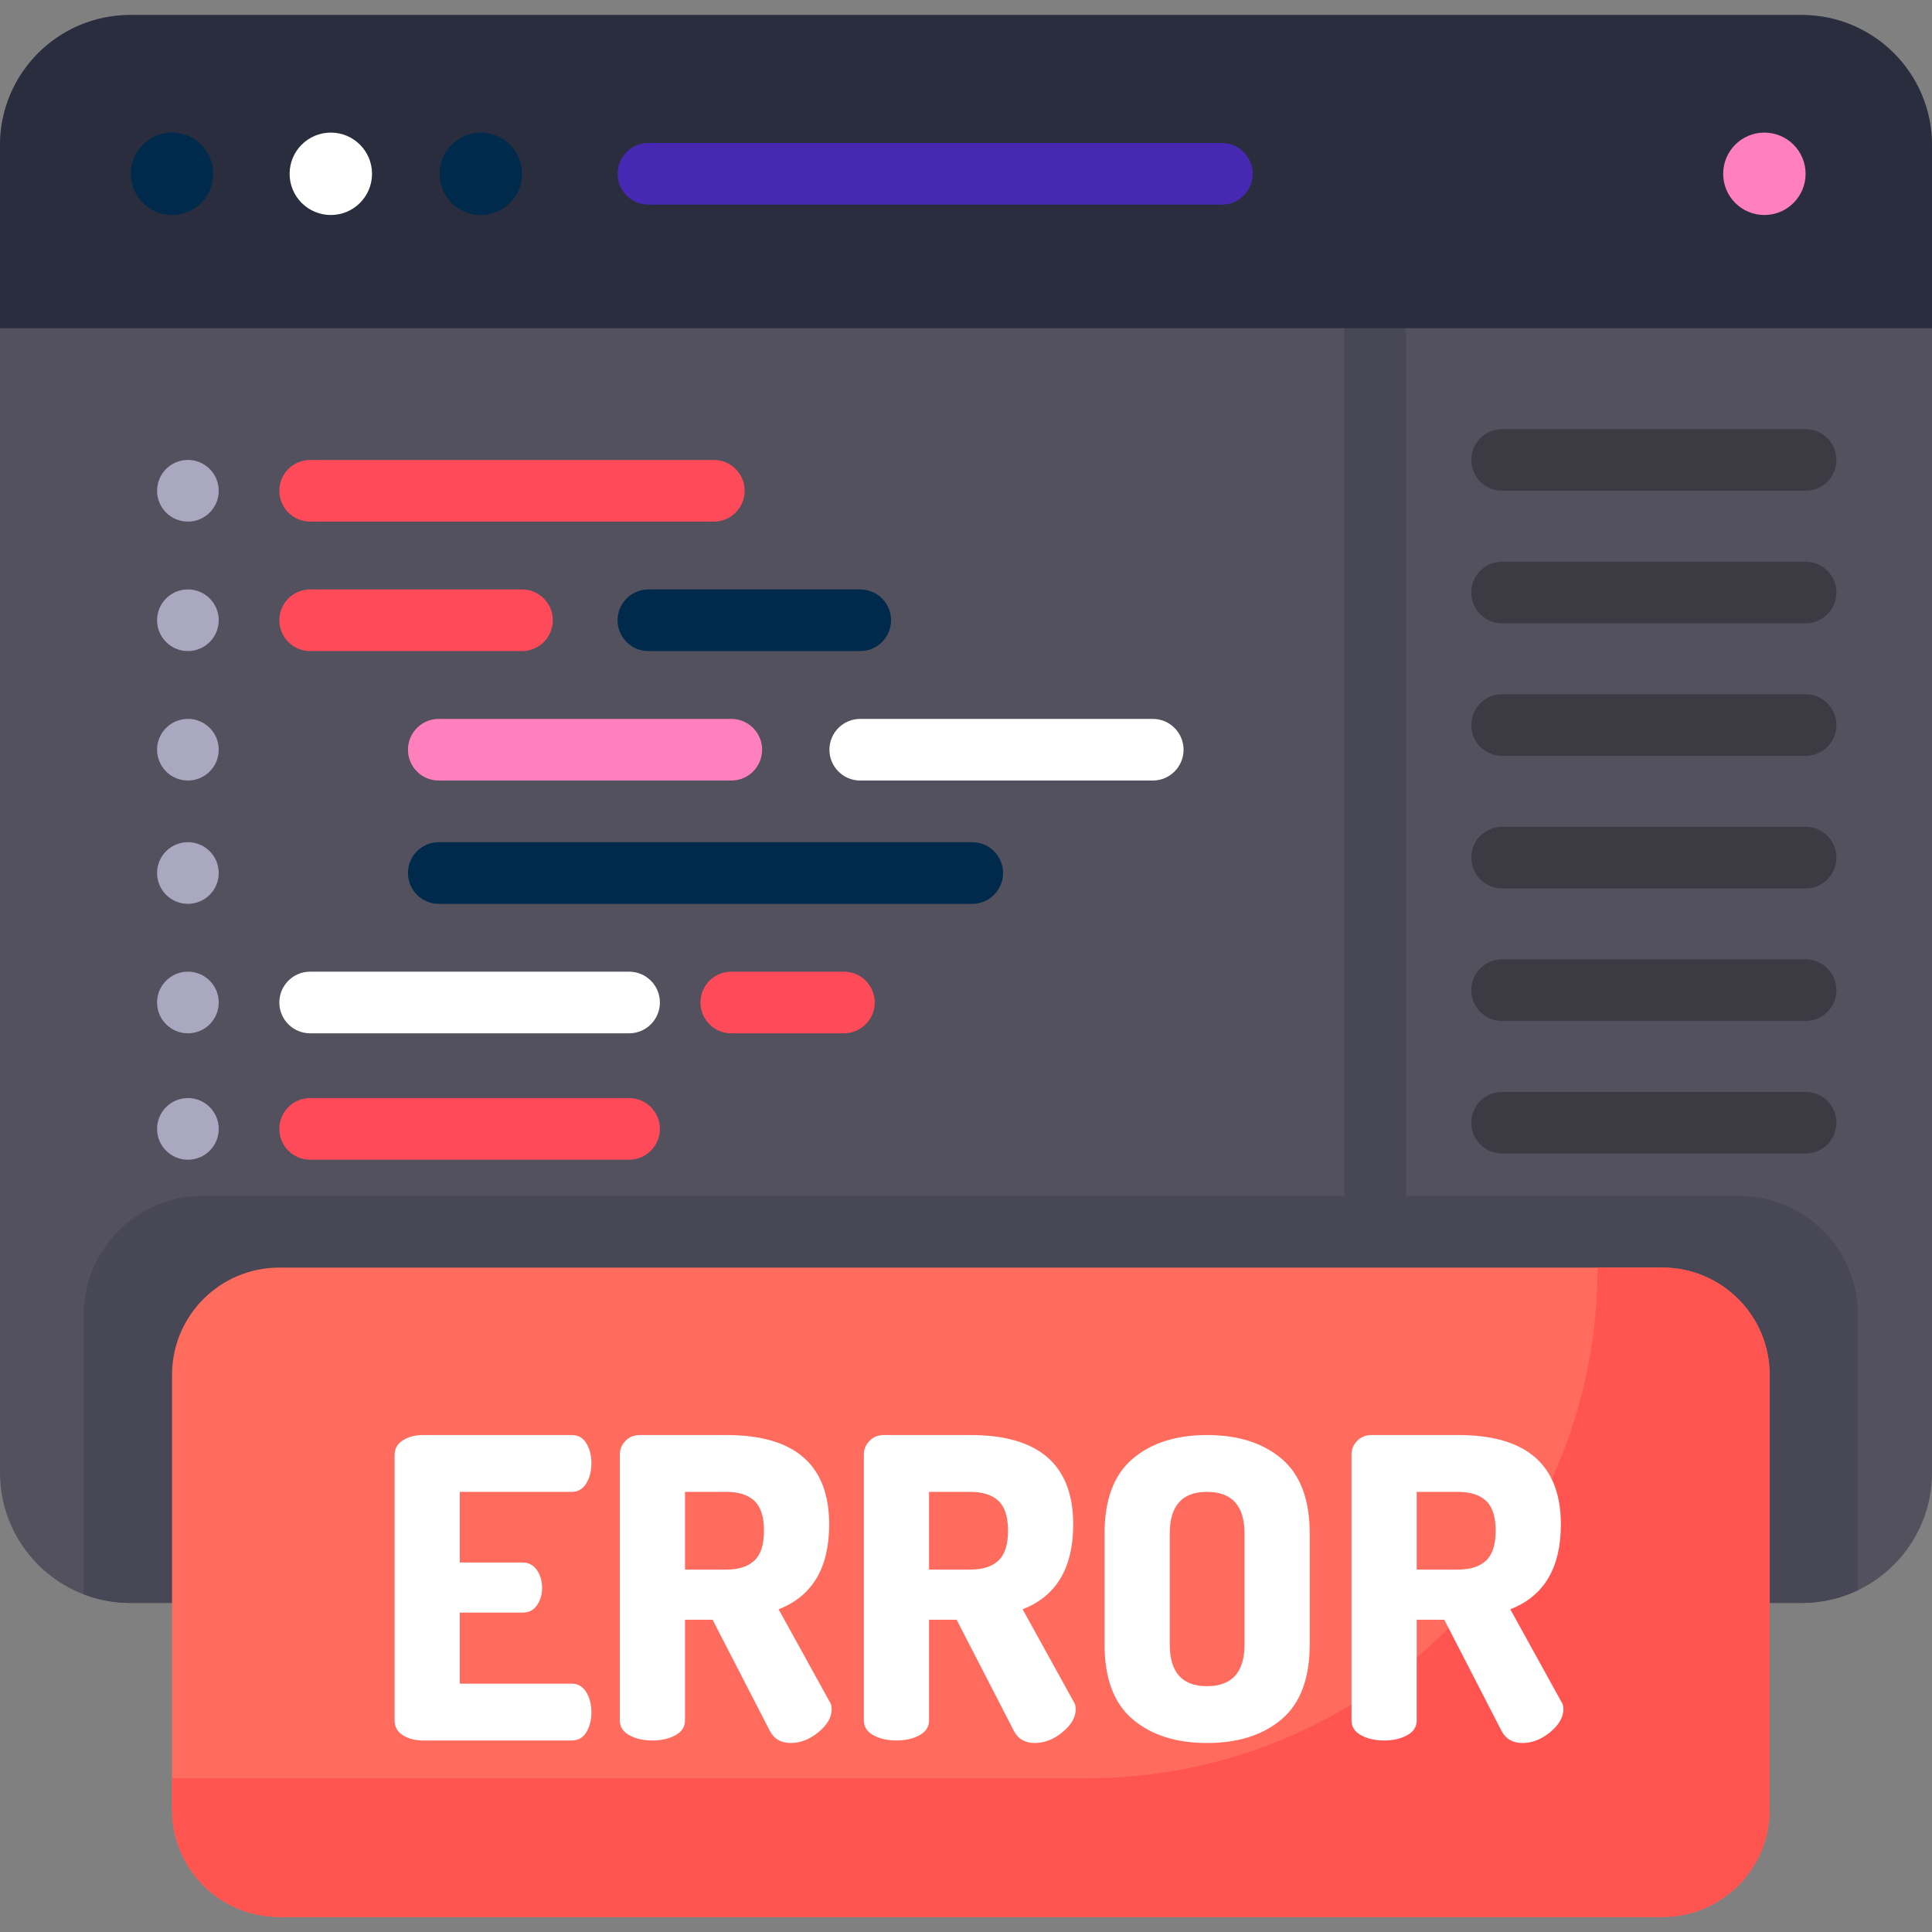 <?xml version="1.0"?>
<svg xmlns="http://www.w3.org/2000/svg" xmlns:xlink="http://www.w3.org/1999/xlink" version="1.1" id="Capa_1" x="0px" y="0px" viewBox="0 0 512 512" style="enable-background:new 0 0 512 512;" xml:space="preserve" width="512px" height="512px" class=""><rect x="0" y="0" width="512" height="512" fill="#808080" stroke="none"/><g><path style="fill:#53515E;" d="M477.486,424.797H34.514C15.452,424.797,0,409.345,0,390.283V38.488  C0,19.427,15.452,3.974,34.514,3.974h442.973C496.548,3.974,512,19.427,512,38.488v351.795  C512,409.345,496.548,424.797,477.486,424.797z" data-original="#53515E" class=""/><path style="fill:#474756;" d="M364.402,339.5c-4.512,0-8.169-3.657-8.169-8.169V82.374c0-4.512,3.657-8.169,8.169-8.169  s8.169,3.658,8.169,8.169v248.956C372.571,335.842,368.914,339.5,364.402,339.5z" data-original="#474756" class=""/><path style="fill:#292D3E" d="M477.486,3.974H34.514C15.452,3.974,0,19.427,0,38.488V86.97h509.662H512V38.488  C512,19.427,496.548,3.974,477.486,3.974z" data-original="#6F4BEF" class="" data-old_color="#6F4BEF"/><path style="fill:#4628B2;" d="M323.799,54.227H171.836c-4.512,0-8.169-3.658-8.169-8.169s3.657-8.169,8.169-8.169h151.963  c4.512,0,8.169,3.658,8.169,8.169S328.311,54.227,323.799,54.227z" data-original="#4628B2"/><circle style="fill:#002A4B" cx="45.589" cy="46.06" r="10.92" data-original="#FFDC64" class="active-path" data-old_color="#FFDC64"/><circle style="fill:#FFFFFF" cx="87.67" cy="46.06" r="10.92" data-original="#86E56E" class="" data-old_color="#86E56E"/><circle style="fill:#002A4B" cx="127.42" cy="46.06" r="10.92" data-original="#FFDC64" class="active-path" data-old_color="#FFDC64"/><circle style="fill:#FF80BD;" cx="467.58" cy="46.06" r="10.92" data-original="#FF80BD" class=""/><path style="fill:#474756;" d="M460.791,316.909H53.767c-17.436,0-31.571,14.135-31.571,31.571v74.045  c3.827,1.463,7.977,2.272,12.318,2.272h442.973c5.327,0,10.372-1.209,14.876-3.364V348.48  C492.363,331.044,478.228,316.909,460.791,316.909z" data-original="#474756" class=""/><circle style="fill:#AAA8C1;" cx="49.796" cy="130.059" r="8.169" data-original="#AAA8C1"/><path style="fill:#FF4B59" d="M189.169,138.23H82.198c-4.512,0-8.169-3.658-8.169-8.169c0-4.512,3.657-8.169,8.169-8.169h106.971  c4.512,0,8.169,3.658,8.169,8.169C197.338,134.574,193.681,138.23,189.169,138.23z" data-original="#00AAF0" class="" data-old_color="#00AAF0"/><g>
	<path style="fill:#3C3B44;" d="M478.499,130.061h-80.425c-4.512,0-8.169-3.658-8.169-8.169c0-4.512,3.657-8.169,8.169-8.169h80.425   c4.512,0,8.169,3.658,8.169,8.169C486.669,126.404,483.012,130.061,478.499,130.061z" data-original="#3C3B44"/>
	<path style="fill:#3C3B44;" d="M478.499,165.189h-80.425c-4.512,0-8.169-3.658-8.169-8.169s3.657-8.169,8.169-8.169h80.425   c4.512,0,8.169,3.658,8.169,8.169S483.012,165.189,478.499,165.189z" data-original="#3C3B44"/>
	<path style="fill:#3C3B44;" d="M478.499,200.316h-80.425c-4.512,0-8.169-3.658-8.169-8.169s3.657-8.169,8.169-8.169h80.425   c4.512,0,8.169,3.658,8.169,8.169S483.012,200.316,478.499,200.316z" data-original="#3C3B44"/>
	<path style="fill:#3C3B44;" d="M478.499,235.445h-80.425c-4.512,0-8.169-3.658-8.169-8.169c0-4.512,3.657-8.169,8.169-8.169h80.425   c4.512,0,8.169,3.658,8.169,8.169C486.669,231.787,483.012,235.445,478.499,235.445z" data-original="#3C3B44"/>
	<path style="fill:#3C3B44;" d="M478.499,270.573h-80.425c-4.512,0-8.169-3.657-8.169-8.169s3.657-8.169,8.169-8.169h80.425   c4.512,0,8.169,3.657,8.169,8.169C486.669,266.915,483.012,270.573,478.499,270.573z" data-original="#3C3B44"/>
	<path style="fill:#3C3B44;" d="M478.499,305.7h-80.425c-4.512,0-8.169-3.657-8.169-8.169s3.657-8.169,8.169-8.169h80.425   c4.512,0,8.169,3.657,8.169,8.169S483.012,305.7,478.499,305.7z" data-original="#3C3B44"/>
</g><circle style="fill:#AAA8C1;" cx="49.796" cy="164.369" r="8.169" data-original="#AAA8C1"/><path style="fill:#FF4B59" d="M138.336,172.542H82.198c-4.512,0-8.169-3.658-8.169-8.169s3.657-8.169,8.169-8.169h56.138  c4.512,0,8.169,3.658,8.169,8.169S142.848,172.542,138.336,172.542z" data-original="#00AAF0" class="" data-old_color="#00AAF0"/><circle style="fill:#AAA8C1;" cx="49.796" cy="265.67" r="8.169" data-original="#AAA8C1"/><path style="fill:#FFFFFF" d="M166.711,273.84H82.198c-4.512,0-8.169-3.657-8.169-8.169s3.657-8.169,8.169-8.169h84.513  c4.512,0,8.169,3.657,8.169,8.169S171.223,273.84,166.711,273.84z" data-original="#86E56E" class="" data-old_color="#86E56E"/><circle style="fill:#AAA8C1;" cx="49.796" cy="299.17" r="8.169" data-original="#AAA8C1"/><g>
	<path style="fill:#FF4B59" d="M166.711,307.334H82.198c-4.512,0-8.169-3.657-8.169-8.169s3.657-8.169,8.169-8.169h84.513   c4.512,0,8.169,3.657,8.169,8.169S171.223,307.334,166.711,307.334z" data-original="#00AAF0" class="" data-old_color="#00AAF0"/>
	<path style="fill:#FF4B59" d="M223.638,273.84h-29.843c-4.512,0-8.169-3.657-8.169-8.169s3.657-8.169,8.169-8.169h29.843   c4.512,0,8.169,3.657,8.169,8.169S228.15,273.84,223.638,273.84z" data-original="#00AAF0" class="" data-old_color="#00AAF0"/>
</g><path style="fill:#002A4B" d="M227.973,172.542h-56.137c-4.512,0-8.169-3.658-8.169-8.169s3.657-8.169,8.169-8.169h56.137  c4.512,0,8.169,3.658,8.169,8.169S232.485,172.542,227.973,172.542z" data-original="#FFDC64" class="active-path" data-old_color="#FFDC64"/><circle style="fill:#AAA8C1;" cx="49.796" cy="198.679" r="8.169" data-original="#AAA8C1"/><path style="fill:#FF80BD;" d="M193.795,206.852h-77.514c-4.512,0-8.169-3.658-8.169-8.169s3.657-8.169,8.169-8.169h77.514  c4.512,0,8.169,3.658,8.169,8.169S198.307,206.852,193.795,206.852z" data-original="#FF80BD" class=""/><circle style="fill:#AAA8C1;" cx="49.796" cy="231.359" r="8.169" data-original="#AAA8C1"/><path style="fill:#002A4B" d="M257.657,239.529H116.281c-4.512,0-8.169-3.658-8.169-8.169c0-4.512,3.657-8.169,8.169-8.169h141.376  c4.512,0,8.169,3.658,8.169,8.169C265.826,235.871,262.169,239.529,257.657,239.529z" data-original="#FFDC64" class="active-path" data-old_color="#FFDC64"/><path style="fill:#FFFFFF" d="M305.487,206.852h-77.514c-4.512,0-8.169-3.658-8.169-8.169s3.657-8.169,8.169-8.169h77.514  c4.512,0,8.169,3.658,8.169,8.169S309.999,206.852,305.487,206.852z" data-original="#86E56E" class="" data-old_color="#86E56E"/><path style="fill:#FF6B5C;" d="M440.54,508.025H74.019c-15.701,0-28.43-12.728-28.43-28.43V364.355  c0-15.701,12.728-28.43,28.43-28.43H440.54c15.701,0,28.43,12.728,28.43,28.43v115.239  C468.97,495.296,456.241,508.025,440.54,508.025z" data-original="#FF6B5C" class=""/><path style="fill:#FF5450;" d="M440.54,335.927h-17.159l0,0c0,74.744-60.592,135.337-135.337,135.337H45.589v8.332  c0,15.701,12.728,28.43,28.43,28.43H440.54c15.701,0,28.43-12.728,28.43-28.43v-115.24  C468.97,348.655,456.241,335.927,440.54,335.927z" data-original="#FF5450" class=""/><g>
	<path style="fill:#FFFFFF" d="M104.572,455.934v-70.32c0-1.698,0.737-3.007,2.215-3.931c1.476-0.922,3.247-1.384,5.315-1.384   h39.424c1.698,0,2.99,0.739,3.876,2.215c0.885,1.477,1.329,3.211,1.329,5.205c0,2.142-0.462,3.951-1.384,5.427   c-0.924,1.476-2.198,2.215-3.821,2.215h-29.678v18.715h16.611c1.623,0,2.896,0.664,3.821,1.993   c0.922,1.329,1.384,2.917,1.384,4.761c0,1.7-0.442,3.212-1.329,4.541c-0.886,1.329-2.178,1.993-3.876,1.993h-16.611v18.826h29.678   c1.623,0,2.896,0.738,3.821,2.215c0.922,1.476,1.384,3.285,1.384,5.425c0,1.993-0.444,3.729-1.329,5.206   c-0.886,1.477-2.178,2.215-3.876,2.215h-39.424c-2.068,0-3.839-0.46-5.315-1.385C105.309,458.943,104.572,457.633,104.572,455.934z   " data-original="#FFFFFF" class="" data-old_color="#FFFFFF"/>
	<path style="fill:#FFFFFF" d="M164.259,455.934v-70.431c0-1.402,0.498-2.62,1.494-3.655c0.997-1.033,2.271-1.55,3.821-1.55h22.923   c18.162,0,27.242,7.9,27.242,23.698c0,11.517-4.468,19.01-13.399,22.48l13.51,24.474c0.369,0.517,0.554,1.182,0.554,1.993   c0,2.142-1.163,4.172-3.489,6.091c-2.325,1.921-4.78,2.878-7.364,2.878c-2.585,0-4.429-1.068-5.537-3.21l-15.172-29.458h-7.309   v26.689c0,1.699-0.85,3.009-2.548,3.93c-1.699,0.925-3.728,1.385-6.091,1.385c-2.364,0-4.393-0.46-6.091-1.385   C165.107,458.943,164.259,457.633,164.259,455.934z M181.534,415.957h10.962c3.249,0,5.721-0.794,7.42-2.381   c1.698-1.587,2.546-4.226,2.546-7.918c0-3.691-0.849-6.33-2.546-7.918c-1.7-1.587-4.172-2.381-7.42-2.381h-10.962V415.957z" data-original="#FFFFFF" class="" data-old_color="#FFFFFF"/>
	<path style="fill:#FFFFFF" d="M228.931,455.934v-70.431c0-1.402,0.498-2.62,1.494-3.655c0.997-1.033,2.271-1.55,3.821-1.55h22.923   c18.162,0,27.242,7.9,27.242,23.698c0,11.517-4.468,19.01-13.399,22.48l13.51,24.474c0.369,0.517,0.554,1.182,0.554,1.993   c0,2.142-1.163,4.172-3.489,6.091c-2.325,1.921-4.78,2.878-7.364,2.878c-2.585,0-4.429-1.068-5.537-3.21l-15.172-29.458h-7.309   v26.689c0,1.699-0.85,3.009-2.548,3.93c-1.699,0.925-3.728,1.385-6.091,1.385c-2.364,0-4.393-0.46-6.091-1.385   C229.779,458.943,228.931,457.633,228.931,455.934z M246.206,415.957h10.962c3.249,0,5.721-0.794,7.42-2.381   c1.698-1.587,2.547-4.226,2.547-7.918c0-3.691-0.849-6.33-2.547-7.918c-1.7-1.587-4.172-2.381-7.42-2.381h-10.962V415.957z" data-original="#FFFFFF" class="" data-old_color="#FFFFFF"/>
	<path style="fill:#FFFFFF" d="M292.718,435.779v-29.346c0-9.005,2.473-15.614,7.419-19.822c4.945-4.208,11.518-6.312,19.712-6.312   c8.267,0,14.875,2.104,19.822,6.312c4.945,4.208,7.419,10.817,7.419,19.822v29.346c0,9.008-2.474,15.614-7.419,19.822   c-4.947,4.208-11.555,6.312-19.822,6.312c-8.195,0-14.767-2.104-19.712-6.312C295.191,451.393,292.718,444.788,292.718,435.779z    M309.993,435.779c0,7.383,3.284,11.074,9.856,11.074c6.644,0,9.966-3.691,9.966-11.074v-29.346c0-7.381-3.322-11.073-9.966-11.073   c-6.573,0-9.856,3.692-9.856,11.073V435.779z" data-original="#FFFFFF" class="" data-old_color="#FFFFFF"/>
	<path style="fill:#FFFFFF" d="M358.164,455.934v-70.431c0-1.402,0.498-2.62,1.495-3.655c0.997-1.033,2.271-1.55,3.821-1.55h22.923   c18.162,0,27.242,7.9,27.242,23.698c0,11.517-4.468,19.01-13.399,22.48l13.51,24.474c0.369,0.517,0.554,1.182,0.554,1.993   c0,2.142-1.163,4.172-3.489,6.091c-2.325,1.921-4.78,2.878-7.364,2.878c-2.585,0-4.429-1.068-5.537-3.21l-15.172-29.458h-7.309   v26.689c0,1.699-0.85,3.009-2.548,3.93c-1.699,0.925-3.728,1.385-6.091,1.385c-2.364,0-4.393-0.46-6.091-1.385   C359.012,458.943,358.164,457.633,358.164,455.934z M375.44,415.957h10.962c3.249,0,5.721-0.794,7.42-2.381   c1.698-1.587,2.547-4.226,2.547-7.918c0-3.691-0.849-6.33-2.547-7.918c-1.7-1.587-4.172-2.381-7.42-2.381H375.44V415.957z" data-original="#FFFFFF" class="" data-old_color="#FFFFFF"/>
</g></g> </svg>
